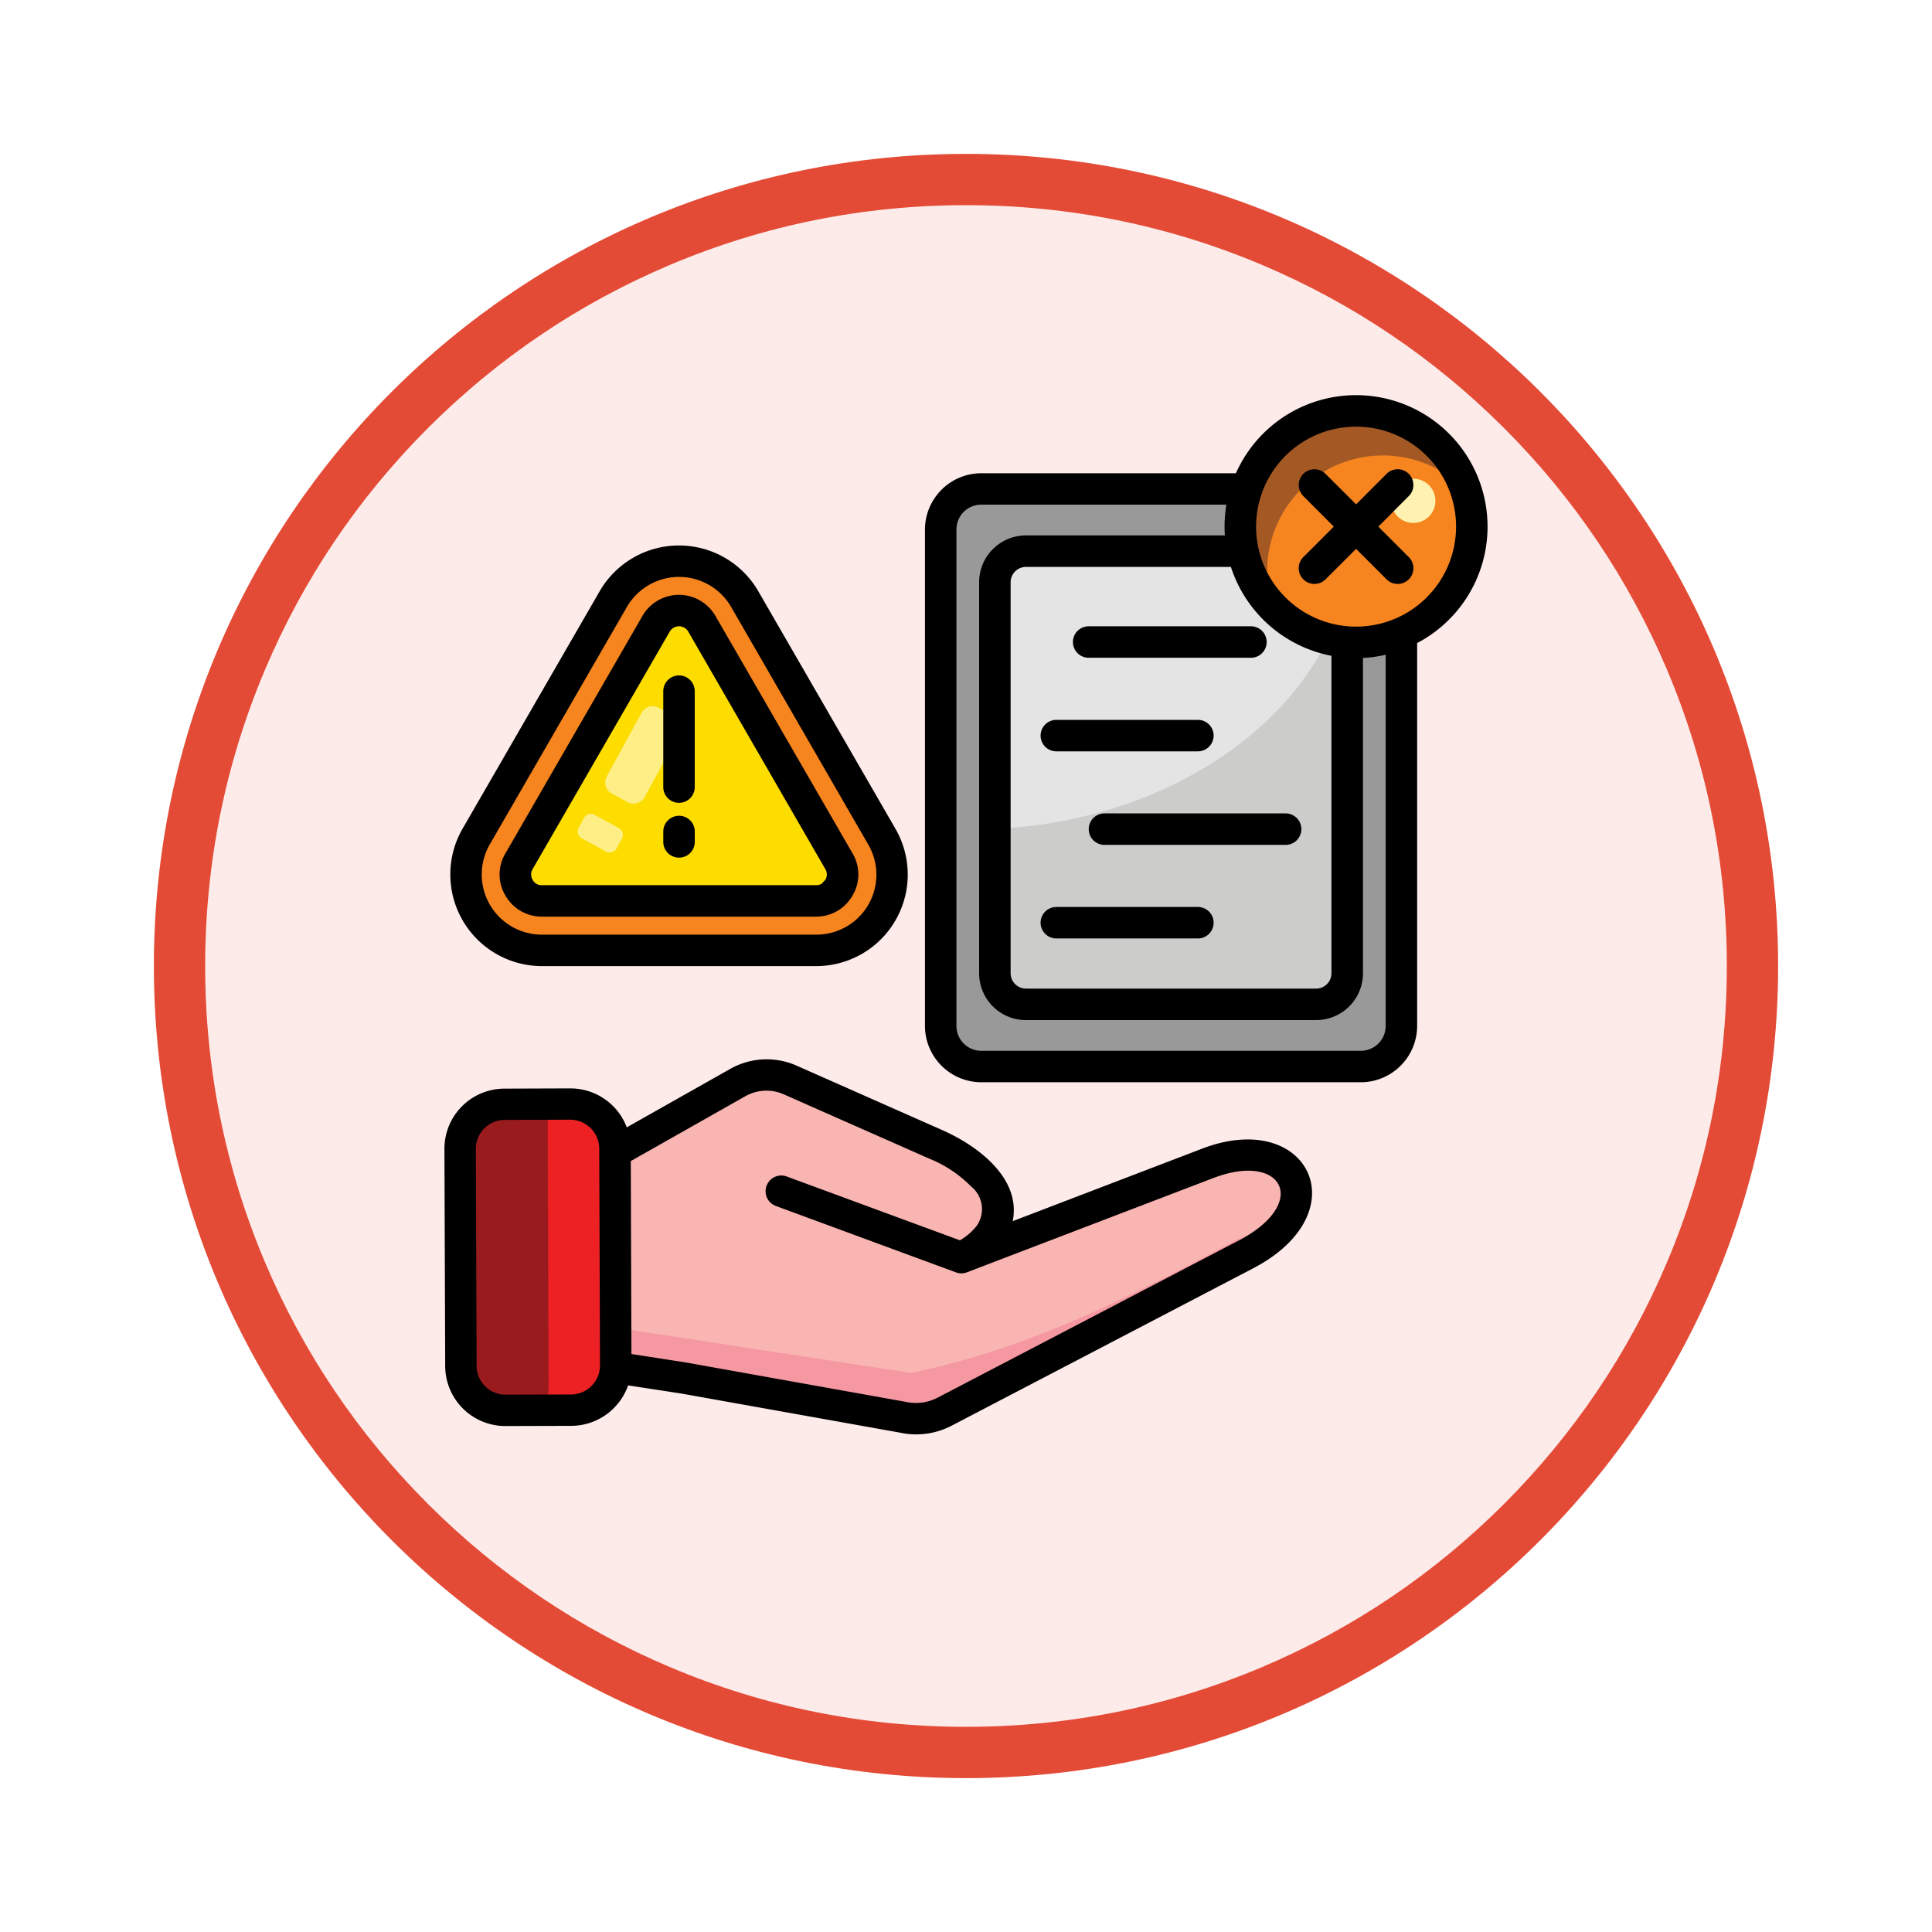<svg xmlns="http://www.w3.org/2000/svg" xmlns:xlink="http://www.w3.org/1999/xlink" width="113" height="113" viewBox="0 0 113 113">
  <defs>
    <filter id="Trazado_982547" x="0" y="0" width="113" height="113" filterUnits="userSpaceOnUse">
      <feOffset dy="3" input="SourceAlpha"/>
      <feGaussianBlur stdDeviation="3" result="blur"/>
      <feFlood flood-opacity="0.161"/>
      <feComposite operator="in" in2="blur"/>
      <feComposite in="SourceGraphic"/>
    </filter>
  </defs>
  <g id="Grupo_1208931" data-name="Grupo 1208931" transform="translate(-2245.5 -2553)">
    <g id="Grupo_1208048" data-name="Grupo 1208048" transform="translate(1452.01 -3074.425)">
      <g id="Grupo_1177675" data-name="Grupo 1177675" transform="translate(-4493 3707.152)">
        <g id="Grupo_1176928" data-name="Grupo 1176928" transform="translate(5295.49 1926.273)">
          <g id="Grupo_1172322" data-name="Grupo 1172322" transform="translate(0 0)">
            <g id="Grupo_1164700" data-name="Grupo 1164700">
              <g id="Grupo_1160931" data-name="Grupo 1160931">
                <g id="Grupo_1160749" data-name="Grupo 1160749">
                  <g id="Grupo_1158891" data-name="Grupo 1158891">
                    <g id="Grupo_1157406" data-name="Grupo 1157406">
                      <g id="Grupo_1155793" data-name="Grupo 1155793">
                        <g id="Grupo_1154704" data-name="Grupo 1154704">
                          <g id="Grupo_1150790" data-name="Grupo 1150790">
                            <g id="Grupo_1154214" data-name="Grupo 1154214">
                              <g id="Grupo_1152583" data-name="Grupo 1152583">
                                <g id="Grupo_1146973" data-name="Grupo 1146973">
                                  <g id="Grupo_1146954" data-name="Grupo 1146954">
                                    <g transform="matrix(1, 0, 0, 1, -9, -6)" filter="url(#Trazado_982547)">
                                      <g id="Trazado_982547-2" data-name="Trazado 982547" transform="translate(9 6)" fill="#fcebe9">
                                        <path d="M 47.5 93.5 C 41.289 93.5 35.265 92.284 29.595 89.886 C 24.118 87.569 19.198 84.252 14.973 80.027 C 10.748 75.802 7.431 70.882 5.114 65.405 C 2.716 59.735 1.5 53.711 1.5 47.5 C 1.5 41.289 2.716 35.265 5.114 29.595 C 7.431 24.118 10.748 19.198 14.973 14.973 C 19.198 10.748 24.118 7.431 29.595 5.114 C 35.265 2.716 41.289 1.5 47.5 1.5 C 53.711 1.5 59.735 2.716 65.405 5.114 C 70.882 7.431 75.802 10.748 80.027 14.973 C 84.252 19.198 87.569 24.118 89.886 29.595 C 92.284 35.265 93.5 41.289 93.5 47.5 C 93.5 53.711 92.284 59.735 89.886 65.405 C 87.569 70.882 84.252 75.802 80.027 80.027 C 75.802 84.252 70.882 87.569 65.405 89.886 C 59.735 92.284 53.711 93.5 47.5 93.5 Z" stroke="none"/>
                                        <path d="M 47.5 3 C 41.491 3 35.664 4.176 30.18 6.496 C 24.881 8.737 20.122 11.946 16.034 16.034 C 11.946 20.121 8.737 24.881 6.496 30.179 C 4.176 35.664 3 41.491 3 47.5 C 3 53.509 4.176 59.336 6.496 64.82 C 8.737 70.119 11.946 74.878 16.034 78.966 C 20.122 83.054 24.881 86.263 30.18 88.504 C 35.664 90.824 41.491 92 47.5 92 C 53.509 92 59.336 90.824 64.821 88.504 C 70.119 86.263 74.878 83.054 78.966 78.966 C 83.054 74.878 86.263 70.119 88.504 64.82 C 90.824 59.336 92 53.509 92 47.5 C 92 41.491 90.824 35.664 88.504 30.179 C 86.263 24.881 83.054 20.121 78.966 16.034 C 74.878 11.946 70.119 8.737 64.821 6.496 C 59.336 4.176 53.509 3 47.5 3 M 47.5 0 C 73.734 0 95 21.266 95 47.5 C 95 73.733 73.734 95 47.5 95 C 21.266 95 7.62939453125e-06 73.733 7.62939453125e-06 47.5 C 7.62939453125e-06 21.266 21.266 0 47.5 0 Z" stroke="none" fill="#e44b36"/>
                                      </g>
                                    </g>
                                  </g>
                                </g>
                              </g>
                            </g>
                          </g>
                        </g>
                      </g>
                    </g>
                  </g>
                </g>
              </g>
            </g>
          </g>
        </g>
      </g>
    </g>
    <g id="layoff_17650420" transform="translate(2243.494 2553.272)">
      <g id="Grupo_1208930" data-name="Grupo 1208930" transform="translate(28.873 23.76)">
        <path id="Trazado_1048299" data-name="Trazado 1048299" d="M90.687,325.555,99.16,329.3c3.974,1.755,5.024,4.764,1.5,6.627l14.415-5.52c5.148-1.969,7.448,2.609,2.229,5.331l-17.653,9.214a3.6,3.6,0,0,1-2.426.305l-12.778-2.288-5.886-.9L76.9,331.716l10.634-6.008A3.42,3.42,0,0,1,90.687,325.555Z" transform="translate(-71.343 -286.397)" fill="#f9b5b2" fill-rule="evenodd"/>
        <path id="Trazado_1048300" data-name="Trazado 1048300" d="M140.264,396.449c.049-.026-6.2,4.518-6.2,4.518l-12.182,6.042a2.46,2.46,0,0,1-1.644.209l-16.863-3.153-.067-2.221,17.4,2.665C127.834,403.028,133.634,399.994,140.264,396.449Z" transform="translate(-94.28 -348.241)" fill="#f598a2" fill-rule="evenodd"/>
        <path id="Trazado_1048301" data-name="Trazado 1048301" d="M37.23,338.154l3.858-.014a2.607,2.607,0,0,1,2.609,2.59l.041,12.707a2.606,2.606,0,0,1-2.587,2.609l-3.862.012a2.607,2.607,0,0,1-2.609-2.59l-.041-12.707A2.6,2.6,0,0,1,37.23,338.154Z" transform="translate(-34.64 -297.6)" fill="#ed2024" fill-rule="evenodd"/>
        <path id="Trazado_1048302" data-name="Trazado 1048302" d="M39.8,338.17q.012.134.012.268l.057,16.221a3.271,3.271,0,0,1-.313,1.416l-2.251.008a2.607,2.607,0,0,1-2.609-2.59l-.041-12.706a2.6,2.6,0,0,1,2.59-2.6Z" transform="translate(-34.648 -297.626)" fill="#991b1e" fill-rule="evenodd"/>
        <path id="Trazado_1048303" data-name="Trazado 1048303" d="M250.767,64.57h22.212a2.376,2.376,0,0,1,2.367,2.367V95.985a2.376,2.376,0,0,1-2.367,2.367H250.767a2.373,2.373,0,0,1-2.367-2.367V66.937A2.372,2.372,0,0,1,250.767,64.57Z" transform="translate(-220.291 -60.003)" fill="#999" fill-rule="evenodd"/>
        <path id="Trazado_1048304" data-name="Trazado 1048304" d="M53.538,98.911,61.555,112.8a4.438,4.438,0,0,1-3.846,6.658H41.677a4.438,4.438,0,0,1-3.844-6.658l8.013-13.885a4.44,4.44,0,0,1,7.691,0Z" transform="translate(-36.892 -87.899)" fill="#f6851f" fill-rule="evenodd"/>
        <path id="Trazado_1048305" data-name="Trazado 1048305" d="M70.125,119.456l8.013,13.885a1.5,1.5,0,0,1,0,1.546,1.516,1.516,0,0,1-1.339.772H60.769a1.515,1.515,0,0,1-1.339-.772,1.5,1.5,0,0,1,0-1.546l8.013-13.885a1.546,1.546,0,0,1,2.681,0Z" transform="translate(-55.983 -106.998)" fill="#fddc00" fill-rule="evenodd"/>
        <path id="Trazado_1048306" data-name="Trazado 1048306" d="M274.3,92.24h16.985a1.815,1.815,0,0,1,1.808,1.812v22.883a1.815,1.815,0,0,1-1.808,1.812H274.3a1.816,1.816,0,0,1-1.812-1.812V94.051A1.815,1.815,0,0,1,274.3,92.24Z" transform="translate(-241.214 -84.035)" fill="#cccccb" fill-rule="evenodd"/>
        <path id="Trazado_1048307" data-name="Trazado 1048307" d="M274.3,92.24h16.985a1.815,1.815,0,0,1,1.808,1.812v.227c-1.719,7.869-10.516,13.8-20.605,14.2V94.052A1.815,1.815,0,0,1,274.3,92.24Z" transform="translate(-241.214 -84.035)" fill="#e4e4e4" fill-rule="evenodd"/>
        <path id="Trazado_1048308" data-name="Trazado 1048308" d="M388.423,29.84a6.769,6.769,0,1,1-6.773,6.769A6.77,6.77,0,0,1,388.423,29.84Z" transform="translate(-336.019 -29.84)" fill="#a45925" fill-rule="evenodd"/>
        <path id="Trazado_1048309" data-name="Trazado 1048309" d="M405.546,51.7a6.771,6.771,0,0,1-11.217,6.936A6.771,6.771,0,0,1,405.546,51.7Z" transform="translate(-346.728 -47.097)" fill="#f6851f" fill-rule="evenodd"/>
        <path id="Trazado_1048310" data-name="Trazado 1048310" d="M87.52,168.927l1.412.776a.467.467,0,0,0,.626-.183l.309-.571a.454.454,0,0,0-.183-.622l-1.412-.776a.463.463,0,0,0-.622.183l-.313.571A.461.461,0,0,0,87.52,168.927Zm4.5-7.637.92.5a.744.744,0,0,1,.291,1.006l-2.036,3.72a.743.743,0,0,1-1,.295l-.92-.5a.739.739,0,0,1-.295-1l2.036-3.724A.748.748,0,0,1,92.023,161.289Z" transform="translate(-80.36 -143.927)" fill="#fdef85" fill-rule="evenodd"/>
        <path id="Trazado_1048311" data-name="Trazado 1048311" d="M450.434,60.03a1.292,1.292,0,1,1-1.294,1.29A1.29,1.29,0,0,1,450.434,60.03Z" transform="translate(-394.635 -56.06)" fill="#fff2b0" fill-rule="evenodd"/>
      </g>
      <path id="Trazado_1048312" data-name="Trazado 1048312" d="M83.13,27.417a.92.92,0,0,1,1.3,1.3L82.622,30.53l1.808,1.808a.92.92,0,0,1-1.3,1.3L81.322,31.83,79.51,33.638a.92.92,0,0,1-1.3-1.3l1.808-1.808-1.808-1.812a.92.92,0,0,1,1.3-1.3l1.812,1.808ZM42.642,48.97a.92.92,0,0,1-1.841,0v-.608a.92.92,0,0,1,1.841,0ZM40.8,40.154a.92.92,0,1,1,1.841,0v5.61a.92.92,0,1,1-1.841,0ZM81.322,22.84a7.69,7.69,0,0,1,3.571,14.5v22.4a3.3,3.3,0,0,1-3.287,3.287H59.393a3.3,3.3,0,0,1-3.287-3.287V30.694a3.3,3.3,0,0,1,3.287-3.287h14.9a7.687,7.687,0,0,1,7.03-4.567Zm1.729,15.183a7.381,7.381,0,0,1-1.327.187V56.66a2.741,2.741,0,0,1-2.732,2.732H62.006a2.739,2.739,0,0,1-2.732-2.732V33.777a2.74,2.74,0,0,1,2.732-2.733H73.647a7.6,7.6,0,0,1,.089-1.8H59.393a1.452,1.452,0,0,0-1.446,1.446V59.742a1.455,1.455,0,0,0,1.446,1.446H81.606a1.455,1.455,0,0,0,1.446-1.446V38.023Zm-3.168.063A7.71,7.71,0,0,1,74,32.886H62.006a.9.9,0,0,0-.89.89V56.66a.9.9,0,0,0,.89.89H78.991a.9.9,0,0,0,.89-.89V38.086Zm5.571-11.693a5.848,5.848,0,1,0,1.715,4.138A5.846,5.846,0,0,0,85.455,26.393ZM63.79,54.617a.92.92,0,0,1,0-1.841h8.279a.92.92,0,1,1,0,1.841Zm2.815-5.473a.92.92,0,1,1,0-1.841H77.2a.92.92,0,0,1,0,1.841ZM63.79,43.673a.92.92,0,0,1,0-1.841h8.279a.92.92,0,1,1,0,1.841ZM65.681,38.2a.92.92,0,0,1,0-1.841h9.49a.92.92,0,0,1,0,1.841ZM43.853,35.756,51.87,49.64a2.411,2.411,0,0,1,0,2.468h0a2.5,2.5,0,0,1-.9.906,2.461,2.461,0,0,1-1.237.327H33.7a2.441,2.441,0,0,1-2.132-1.233,2.4,2.4,0,0,1,0-2.468l8.013-13.885A2.464,2.464,0,0,1,43.853,35.756Zm6.426,14.807L42.266,36.677a.628.628,0,0,0-1.093,0L33.158,50.562a.608.608,0,0,0,0,.626.577.577,0,0,0,.544.313H49.735a.638.638,0,0,0,.317-.075l.227-.238h0A.608.608,0,0,0,50.279,50.562ZM46.358,34.309l8.017,13.885a5.353,5.353,0,0,1-4.641,8.04H33.7a5.36,5.36,0,0,1-4.637-8.04L37.08,34.309A5.358,5.358,0,0,1,46.358,34.309Zm6.426,14.807L44.771,35.231a3.523,3.523,0,0,0-6.1,0L30.653,49.116A3.519,3.519,0,0,0,33.7,54.394H49.735a3.506,3.506,0,0,0,3.049-5.278ZM31.508,63.4l3.858-.014a3.529,3.529,0,0,1,3.3,2.278l6-3.389a4.328,4.328,0,0,1,3.974-.2l8.468,3.746c2.21.977,4.626,2.885,4.13,5.331l11.081-4.242c6.217-2.381,9.232,3.738,2.982,7L57.646,83.125a4.493,4.493,0,0,1-3.015.394L41.879,81.238l-3.135-.481a3.538,3.538,0,0,1-3.314,2.367l-3.862.011a3.517,3.517,0,0,1-3.523-3.507L28,66.922A3.517,3.517,0,0,1,31.508,63.4ZM38.9,67.637l.037,11.286,3.216.5v0l12.8,2.292A2.787,2.787,0,0,0,56.8,81.5l17.653-9.214c4.175-2.178,2.592-5.215-1.479-3.657L58.558,74.145a.892.892,0,0,1-.644,0l-10.526-3.88a.919.919,0,1,1,.63-1.727l10.132,3.734a3.459,3.459,0,0,0,.973-.835v0a1.7,1.7,0,0,0-.327-2.322A7.2,7.2,0,0,0,56.369,67.5l-8.475-3.745a2.508,2.508,0,0,0-2.333.112Zm-3.531-2.42-3.858.014a1.686,1.686,0,0,0-1.674,1.688l.045,12.707A1.686,1.686,0,0,0,31.566,81.3l3.862-.011A1.7,1.7,0,0,0,37.1,79.6l-.045-12.707A1.7,1.7,0,0,0,35.365,65.217Z"/>
    </g>
  </g>
</svg>
